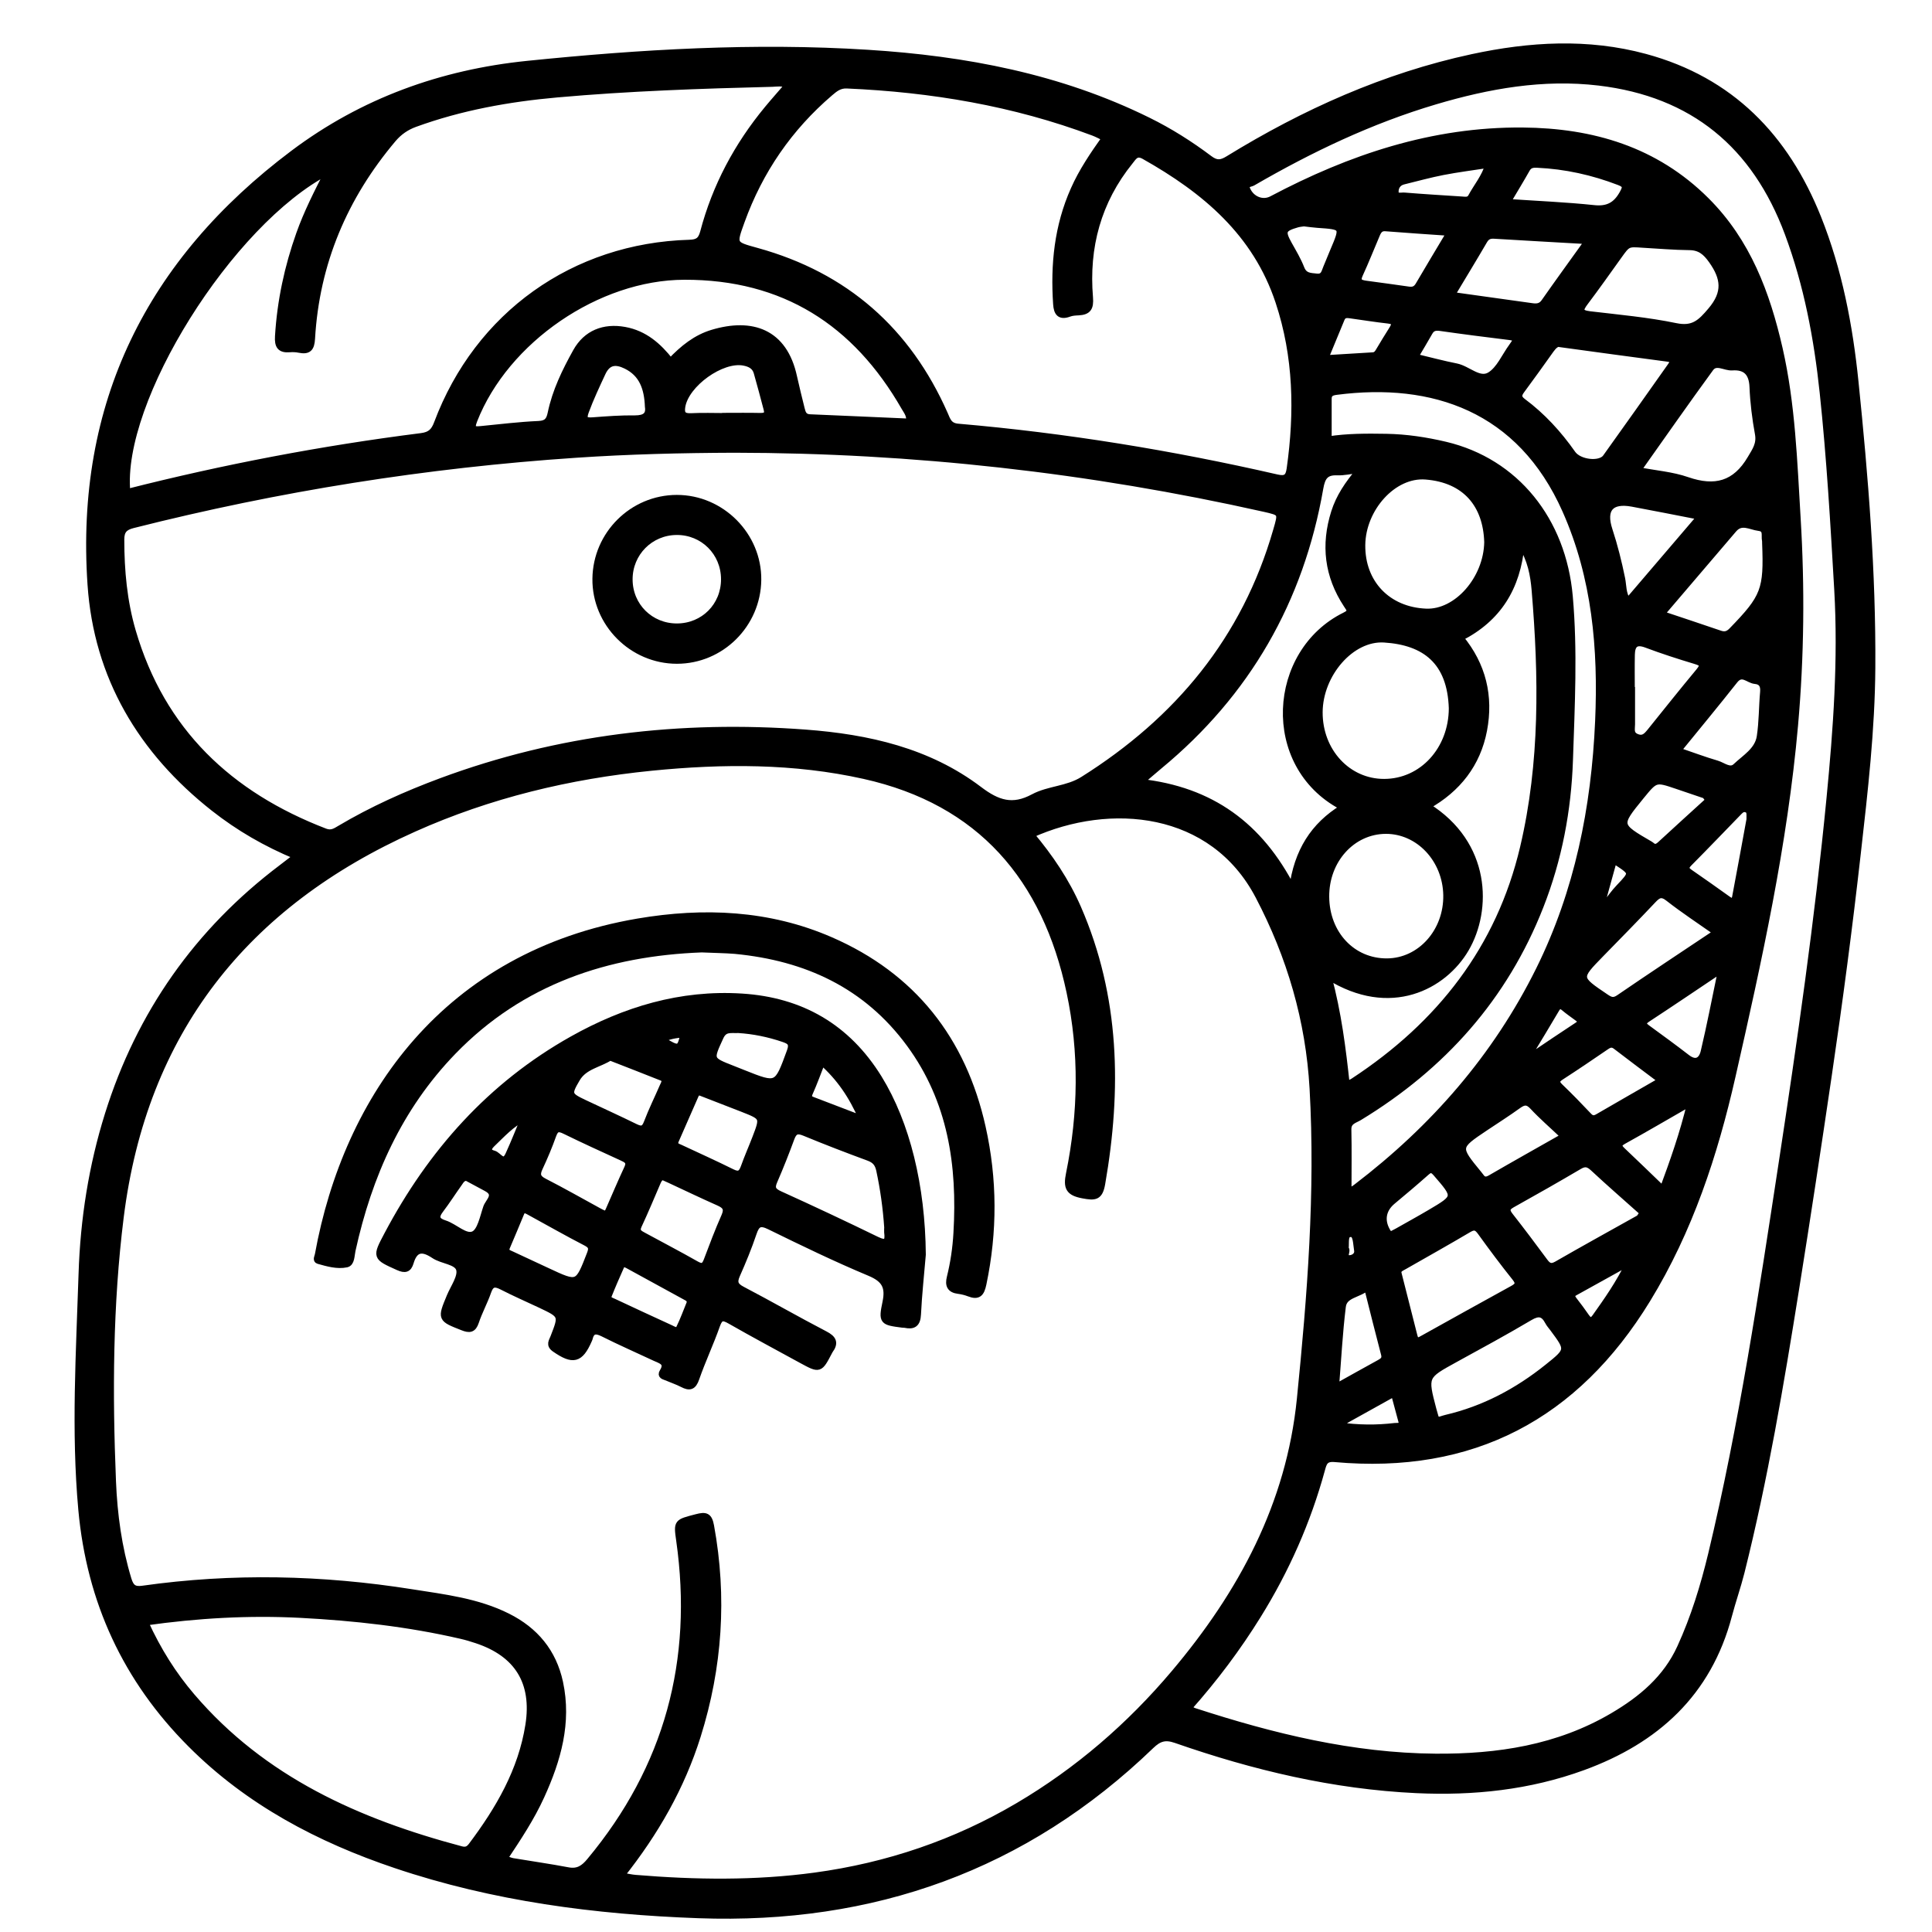 <?xml version="1.0" encoding="utf-8"?>
<!-- Generator: Adobe Illustrator 23.0.0, SVG Export Plug-In . SVG Version: 6.00 Build 0)  -->
<svg version="1.0" xmlns="http://www.w3.org/2000/svg" xmlns:xlink="http://www.w3.org/1999/xlink" x="0px" y="0px"
	 viewBox="0 0 3000 3000" style="enable-background:new 0 0 3000 3000;" xml:space="preserve">
<style type="text/css">
	.st0{stroke:#000000;stroke-width:10;stroke-miterlimit:10;}
</style>
<g id="Layer_1">
</g>
<g id="Layer_2">
	<g>
		<path class="st0" d="M460.6,1329.6c-48.1-19.9-90.1-44.4-128.5-74.6c-112.7-88.8-181.5-204-191.2-347.4
			c-19.1-280.2,91.3-501.8,314.6-669.5c108-81.1,230.2-125,363.3-138.6c175.7-17.9,352-28.4,528.7-17.2
			c151.1,9.5,298,37.2,435.3,105c33.7,16.6,65.3,36.6,95.2,59.1c10.9,8.2,18.2,7.4,29.2,0.6c118-72.5,243.1-128.7,379-158
			c89.3-19.2,179.2-24.6,268.5-0.4c132.8,36,218,124.1,268.2,249.5c32.8,82,49.1,168.1,58,255.1c15.1,147.4,27.1,295.3,26.1,443.6
			c-0.6,96-11.6,191.5-22.4,286.9c-13,115.6-28.2,230.9-45.2,346c-16.3,110.8-33.1,221.5-50.8,332.1
			c-23.6,147.5-48.4,294.8-84.8,439.9c-5.7,22.5-13.5,44.5-19.4,67c-31.8,120.6-112.9,193.9-226.5,235.3
			c-83.4,30.4-170,39.5-258.3,35.4c-128.7-6-252.5-35.5-373.6-77.7c-16.6-5.8-26.3-2.8-38.6,9c-196.2,189.2-432.3,272.7-702.9,262.9
			c-159.9-5.8-317.7-26.2-470.1-77.6c-119.1-40.1-228.5-97.7-318.1-187.5c-100.5-100.6-156.7-222-169.7-364.4
			c-11.1-122.2-3.5-244.1,0.4-366.1c2.7-84.5,15.7-167.3,40.9-247.7c48.9-156.2,138.9-284.3,269.8-383.1
			C444.3,1342.2,451,1337,460.6,1329.6z M964.5,2912.6c9.8,1.7,15.9,3.2,22.2,3.7c93.1,7.7,186,9,278.9-3.6
			c112.6-15.3,218.1-51.1,315.6-108.6c92.4-54.5,173-124.1,242.2-206.1c104.4-123.7,178.9-261.5,195.4-425.9
			c16.1-160.3,28.8-320.6,19.7-481.9c-6-105.8-34.9-204.7-84.3-298.9c-71.4-136.1-230.2-150.6-353.1-95.2
			c29.3,34.9,54.5,72.1,72.7,113.8c60.3,138.5,62.8,281.8,37.4,427.9c-3.7,21.5-11.1,21.5-29.5,18.1c-22.4-4.1-25.8-12.2-21.4-33.6
			c19.1-93.7,20.7-188.2,0.8-281.8c-37.5-176.8-138.6-295.7-319.1-335.9c-108.9-24.3-219.5-23.8-330.3-12.8
			c-128,12.8-251.6,42.4-369.1,95C380.3,1404.1,223,1602.5,187.1,1890c-17,136-17.6,273.3-12,410.3c2.1,51.4,9,102.5,24.1,152.2
			c3.8,12.4,8.9,16.7,22.2,14.8c139.5-19.8,278.8-16.6,417.7,5.4c50.7,8,102.1,13.9,149,37.4c43,21.5,71,55.1,81.2,102.4
			c13.4,62.4-3.2,120.1-28.8,176.3c-15.5,34.1-36.1,65.1-57.4,97.1c5.5,1.9,9.3,3.7,13.4,4.4c28.5,4.8,57.1,8.8,85.5,14.2
			c15.4,2.9,24.5-3.3,33.9-14.7c120.9-145.1,165.5-311.4,139.1-497.7c-4.1-28.9-4-28,26.6-36c14.1-3.7,19.3-2.5,22.2,13.4
			c20.2,110.5,12.9,219.1-20.7,326.1C1058.3,2774.5,1018.1,2845.2,964.5,2912.6z M1140,698c-81.9,0.3-163.7,2.3-245.4,7.8
			c-232.7,15.6-462.1,52.1-688.2,109.3c-13.5,3.4-18.4,9.2-18.4,22.8c0,48.3,4.4,96.1,17.9,142.3
			c45.4,155.4,150.4,254.2,298.8,311.2c9.9,3.8,16.1-0.5,23.3-4.8c49.9-29.6,102.6-53.2,156.9-73.4
			c182.9-67.9,372.1-89.8,565.9-75.3c97,7.3,190.7,28.3,269.7,88.2c28.6,21.7,51.9,29.1,84.1,11.8c23.9-12.8,53-12,77.1-27.2
			c147.3-92.6,251.6-218,300.2-387c8.1-28,8.5-27.7-19.2-34C1691.9,729,1417.6,698.3,1140,698z M1845.5,2652.3c4,2.2,6.3,4,8.9,4.8
			c121.9,39.7,245.6,70,374.7,71c96.5,0.7,190-13.4,275-63.3c44.6-26.2,83.1-58.2,105.2-106.8c21.2-46.4,36.1-94.9,48-144.2
			c48-200.5,78.5-404.3,109.6-607.8c28.7-188.3,55.9-376.9,74.3-566.6c10.4-107.5,18.2-215,12-323.5
			c-5.9-102.2-11.8-204.4-22.6-306.2c-8.9-84.4-24.5-167.4-54.3-247.4c-51-136.9-147.2-217-293.4-234.4
			c-87.1-10.3-171.3,4.7-254.6,29.4c-100,29.7-193.3,74.2-283.2,126.3c-3.8,2.2-12.5,1.4-8.6,10.7c6.6,15.5,24.1,22.6,38.4,15
			c121.9-64.5,249.8-107.5,389.5-106.3c108.1,0.9,206.1,29.6,285,108.3c64.1,63.9,94.1,144.4,113.7,230.2
			c19.7,86.5,22.6,174.8,27.9,262.9c6.5,107.3,5.5,214.7-4,321.7c-16.3,184.5-56.2,365.1-97.1,545.2
			c-27.5,121.2-66.3,239.3-132,346.6c-111.2,181.7-271.9,266.6-485.3,247.4c-15.3-1.4-17.3,6.2-20.2,16.9
			c-21.9,80.1-55.2,155.3-99,225.9C1921.8,2559.1,1885.9,2606.9,1845.5,2652.3z M1715.9,214.3c-6.7-3.2-12.2-6.3-18.1-8.5
			c-123.4-46.3-251.5-67.7-382.8-73.4c-11.4-0.5-18.4,5.2-25.9,11.6c-63.6,54.4-109.4,121-137.8,199.7
			c-13.2,36.5-13.2,35.9,24.1,46.2c137.3,38,234,123.1,291.5,253.2c4.2,9.5,6.4,18.6,20.8,19.8c166.7,14.4,331.6,41.3,494.7,78.7
			c13.8,3.2,18.6-0.1,20.5-13.6c12.4-87.8,10.8-174.5-17.4-259.5c-35.4-106.9-114.7-173.2-208.7-226.1c-12.4-7-16.5,1.3-22,8.1
			c-50,61.8-69.2,133.2-62.6,211.5c1.3,16-2.6,21.9-17.5,22.7c-4.9,0.2-10.1,0.5-14.6,2.2c-14.4,5.3-18.9-1.3-19.8-14.6
			c-4.2-61.4,1.8-121.1,27.2-178C1680.1,265.8,1697.4,240.4,1715.9,214.3z M1223.4,132.4c-8.9-4.7-16.7-2.8-24.2-2.6
			c-111.5,2.8-222.9,6.6-334,16.5c-75.3,6.7-149.5,20-220.9,46c-13.6,5-24.5,12.5-34,23.7C534.6,305.7,491,408.4,484.2,525.8
			c-0.9,15.3-5.4,19.8-19.6,17c-4.8-1-9.9-1.2-14.8-0.8c-14.9,1.2-18.7-5.1-17.8-19.8c3.3-54.7,14.6-107.4,32.9-158.9
			c11.7-33,27.6-64.2,44.5-97.2c-152.7,79-326,356.6-312,498.2c150.6-38.3,302.8-67.3,456.8-86.8c14-1.8,19.9-7.5,24.7-20.4
			c63.2-168.2,212.4-274.7,391.7-279.8c12.8-0.4,18.1-4,21.5-16.6c18.8-71.3,52.8-134.9,99.8-191.7
			C1202,156.8,1212.6,145,1223.4,132.4z M225.3,2519.1c20,43.7,43.6,81.2,72.6,115.1c110.7,129.5,257.9,195,418.1,237.6
			c7.6,2,11.8-0.1,16.1-5.7c42.4-56.4,77.5-116.3,88.7-187.4c10.4-66.3-17-110.8-80.6-131.9c-8-2.7-16.1-5.1-24.4-7
			c-82.1-19-165.5-28.2-249.4-32.6C386.6,2503.1,307,2507.5,225.3,2519.1z M2093.6,1847.8c3.3,0,4.8,0.4,5.9-0.1
			c2.5-1.3,4.8-2.9,7-4.6c119.6-91.3,216.3-201.9,283.4-337.2c60.2-121.6,86.1-251.7,92-386.1c4.9-112.3-4.6-223-51-327.4
			c-70.4-158.7-206.5-203.6-355.5-184.3c-6.8,0.9-12.6,2.4-12.6,11c0,21,0,42.1,0,63.5c29.3-4.6,59.4-4.5,89.6-4
			c31.1,0.5,62,5.2,92.1,12.3c109.1,25.9,182.2,116.8,192.7,235.2c7.5,84.7,3.1,169.2,0.3,253.8c-2.6,78.4-17.1,154.3-45.6,227
			c-55.5,141.8-151.8,249.4-281.4,328.1c-7.2,4.4-17.3,6-17.1,18.7C2094.1,1785,2093.6,1816.5,2093.6,1847.8z M2062.6,1516
			c15.4,57.2,22.2,111.9,28.3,168.5c5.3-2.7,8.5-4,11.3-5.9c133.4-87.6,226.1-205.6,263.1-362.4c31.1-131.8,29.2-265.9,18-400
			c-2-23.4-6.2-46.9-21-70.5c-6.2,67-36.1,114.9-94.7,144.7c35.2,42.6,46.4,91.1,36.5,143.4c-9.9,52.1-40.3,91.4-87.9,118
			c94.1,58.4,95.4,161,59.8,221.7C2242,1531.5,2159.1,1576.4,2062.6,1516z M1411.7,655c1.9-9.9-3.6-16.1-7.3-22.6
			c-75.7-131.9-187.4-203.4-341.8-203c-134.5,0.3-277.3,98.2-326.4,223.2c-6,15.2,0.5,15,11.6,13.9c29.5-2.9,59-6.5,88.6-7.8
			c12.9-0.6,16.7-6,19-17.1c7.1-34.2,22.3-65.3,39.1-95.5c15.9-28.6,43.2-39.3,75.4-33.5c30.9,5.6,52.5,24.6,71.3,48.6
			c19.3-20.3,39.5-36.6,65.3-44.3c60.6-18.1,111.1-1.9,126.2,68.5c3.6,16.5,7.8,32.9,11.8,49.3c1.7,7,3.6,13.2,13.1,13.6
			C1309,650.4,1360.3,652.8,1411.7,655z M2111.8,729.3c-15.6,1.8-25.4,4.2-35.1,3.8c-18.4-0.8-23.8,7.4-26.9,25.2
			c-30.4,174.1-113.1,318.4-249.7,431.2c-8.8,7.3-17.3,14.8-29.3,25c110,12.1,185.6,67.6,235.9,165.7c7.5-58.4,33.4-98.4,78.2-125.9
			c-0.9-1.1-1.3-1.8-1.8-2.1c-121-64.4-110-239.6,5.4-296.5c11.5-5.6,7.2-9.7,2.5-16.9c-29.4-44.7-35.1-92.6-19-143.5
			C2079.4,772.1,2092.4,752.2,2111.8,729.3z M2254.7,1099.8c-2.3-72.9-42.2-103.1-105.2-107.1c-51.3-3.3-100.4,54-100.7,113.2
			c-0.3,60.9,44.1,108.8,100.6,108.6C2208.4,1214.4,2254.5,1164.1,2254.7,1099.8z M2309.7,841.9c-1.7-58.1-34-97.5-96.1-102.3
			c-50.1-3.8-98,49.9-98.6,106.8c-0.6,59.1,39.9,101.3,99.4,103.7C2262.1,952.1,2308.7,899.2,2309.7,841.9z M2059,1392.6
			c0.5,57.8,41.1,100.9,94.7,100.6c51.9-0.3,93.4-46.7,92.4-103.3c-1-55.5-43-100.2-94.2-100.1
			C2099.7,1290,2058.5,1335.6,2059,1392.6z M2422.2,534c-4.5-1.6-9.4,2.7-13.9,8.9c-15.1,21.3-30.3,42.4-45.8,63.4
			c-5.1,6.9-5.3,11.6,2.2,17.2c30.3,22.5,55.4,50,77.1,80.9c10.3,14.7,42.8,18.1,51.6,5.9c33.7-46.9,67-94.2,100.4-141.4
			c4.3-6.1,6.9-10.8-4.3-12.3C2534.9,549.5,2480.5,541.9,2422.2,534z M2543.2,730.3c27.6,5.3,53.3,7.2,76.8,15.4
			c42.9,14.8,74.6,6.7,98.3-33.6c7.3-12.4,14.6-22.3,11.8-38.1c-4.4-24.1-7.5-48.7-8.5-73.2c-0.9-22-10.9-32-31.9-30.6
			c-11.3,0.8-25-10.2-33.7,1.7C2618.3,623.5,2581.8,675.8,2543.2,730.3z M2551.1,379.7c-23.8-1.7-23.7-1.7-37.6,17.7
			c-17.2,24-34.2,48.1-52,71.7c-8.6,11.3-9.9,17.2,7.1,19.2c44.7,5.3,89.7,9.3,133.6,18.4c27.1,5.6,38.5-5.6,54.4-24.4
			c23.9-28,20.7-50.6,1.5-77.8c-9.4-13.3-18.5-21.1-35.3-21.1C2598.9,383.2,2575,381,2551.1,379.7z M2171.7,1978.8
			c8.1,32,16.2,64.1,24.4,96.1c2.6,10.2,8.1,6.6,14.1,3.2c46.1-25.7,92.2-51.3,138.4-76.7c8.2-4.5,11.4-8.2,4.2-17.2
			c-18.5-23.1-36.2-46.8-53.5-70.8c-5.5-7.6-9.5-10-18.5-4.7c-33.3,19.7-67.1,38.6-100.7,57.8
			C2175.3,1969.3,2169.2,1971.2,2171.7,1978.8z M2237.4,2204.3c2.7-0.8,5.4-1.8,8.1-2.4c58.8-13.7,110.6-41.3,157.4-78.8
			c33.5-26.8,33.4-26.9,8.4-60.5c-2.5-3.4-5.5-6.6-7.4-10.3c-7-13.3-14.9-14.8-28.4-6.8c-38.2,22.6-77.2,43.8-116.1,65.1
			c-47.5,26.1-47.6,25.9-34,77.8c0.9,3.4,2,6.7,2.9,10.2C2229.5,2203.6,2232.1,2206,2237.4,2204.3z M2545.5,1891.4
			c1.9-2.8,3.8-5.5,5.7-8.3c-25.7-23-51.8-45.6-77-69.1c-7.3-6.8-12.7-8.7-21.8-3.3c-34.5,20.3-69.3,40.1-104.3,59.6
			c-9.4,5.2-9.4,9.8-3.2,17.7c18.2,23.2,35.9,46.8,53.4,70.5c5.3,7.2,9.7,10.2,18.9,5C2459.6,1939.1,2502.6,1915.4,2545.5,1891.4z
			 M2579.7,953.5c32.6,10.9,61.9,20.6,91.1,30.6c7.4,2.5,12.6,1.2,18.5-4.9c50.3-51.8,54.8-63.2,51.9-135.8
			c-0.1-1.4,0.1-2.9-0.2-4.2c-1.6-7.4,3.1-18.2-9.9-19.8c-13.2-1.6-27-11.6-39.1,2.6C2655.1,865.1,2618.2,908.3,2579.7,953.5z
			 M2665.4,1447.9c-26.9-18.9-51.6-35.1-74.7-53.2c-10.8-8.5-16.1-5.3-24,3.1c-26.6,28.2-53.7,55.8-80.8,83.5
			c-36.6,37.5-36.6,37.3,7.6,67.1c7.1,4.8,11.9,6.9,20.2,1.3C2563,1515.9,2612.9,1483,2665.4,1447.9z M2465.8,374.1
			c-51.7-3-98.7-5.5-145.6-8.4c-7.1-0.4-11.6,1.3-15.5,7.9c-16.2,27.8-33,55.3-50.6,84.7c43.4,6.1,84.3,11.9,125.2,17.5
			c7.2,1,13.5,0.4,18.5-6.6C2419.1,438.8,2440.9,408.8,2465.8,374.1z M2640.2,802.2c-37.2-7.2-71.4-14.1-105.6-20.4
			c-33.6-6.2-46.3,8.8-35.7,41.2c8.1,24.7,14.4,49.9,19.6,75.4c2.3,11.1,1,23.5,9.2,35.4C2565,890.1,2601.4,847.5,2640.2,802.2z
			 M2605.3,1165.5c22,7.5,41.1,14.7,60.6,20.4c9.6,2.8,20.5,12.9,29.5,4.3c14.4-13.7,34.2-24.8,37.5-46.4
			c3.5-22.9,3.1-46.3,5.2-69.4c0.9-10.5-2.8-16.5-13-17.4c-10.4-1-20.1-14.9-31.6-0.3C2665.2,1092.5,2636.1,1127.7,2605.3,1165.5z
			 M2579.6,1677.8c-24.6-18.5-47.6-35.6-70.3-53.1c-5.6-4.3-9.6-3.4-14.9,0.2c-23.1,15.8-46.4,31.6-69.9,46.8
			c-7.8,5-9.4,8.8-2.1,15.8c15.2,14.6,29.9,29.7,44.4,45.1c4.8,5.1,8.7,5.2,14.4,1.9C2513.3,1715.8,2545.5,1697.5,2579.6,1677.8z
			 M2428.5,1764.5c-18.2-17.3-34.2-31-48.5-46.4c-8.4-9-14.3-7.5-22.9-1.3c-16.5,11.9-33.7,22.8-50.6,34.1
			c-44.8,30-44.8,30.1-10.3,72.1c0.9,1.1,1.8,2.2,2.6,3.3c4.2,6.3,8.4,7.3,15.7,3.1C2350.7,1808.4,2387.3,1787.9,2428.5,1764.5z
			 M2533.5,1071.7c0.1,0,0.3,0,0.4,0c0,17.6-0.1,35.3,0,52.9c0,7.4-2.8,15.5,7.3,19.8c10.4,4.4,15.5-1.5,21.1-8.3
			c25.2-31.3,50.2-62.7,75.9-93.6c8.6-10.3,5.1-13.1-5.9-16.4c-25.6-7.7-51-15.9-76-25.3c-16.8-6.3-22.4,0.8-22.7,15.9
			C2533.2,1035,2533.5,1053.4,2533.5,1071.7z M2251.3,361.2c-35.4-2.5-67.6-4.5-99.7-7.1c-8.2-0.7-11.2,4-13.8,10.1
			c-8.8,20.6-17,41.5-26.4,61.9c-5.1,11.1,0.4,13.4,9.2,14.7c22.2,3.1,44.5,5.9,66.7,9.2c7.1,1,11.7-0.8,15.5-7.3
			C2218,416.7,2233.6,390.9,2251.3,361.2z M2340.6,313.9c47.5,3.2,91.1,5,134.5,9.6c21.3,2.3,34.3-4.8,44.3-22.7
			c5.1-9.2,6.7-13.6-5-18.1c-41.1-15.8-83.4-25.2-127.4-27.2c-6.6-0.3-12.2,0.2-16.1,7C2361.7,278.8,2351.9,294.9,2340.6,313.9z
			 M1126.3,646.4c0-0.1,0-0.2,0-0.3c17.6,0,35.1-0.3,52.7,0.1c8.3,0.2,14.4-0.7,11.7-11c-4.9-19-10.1-37.9-15.4-56.8
			c-2.9-10.2-11-13.9-20.5-15.7c-34.4-6.4-89.7,33.4-95.6,68.3c-2.1,12.3,2.1,16.2,14.4,15.6
			C1091.1,645.7,1108.7,646.4,1126.3,646.4z M2671.5,1512c-1.7-0.7-3.3-1.5-5-2.2c-36.1,24.2-72,48.5-108.3,72.3
			c-9.5,6.2-6.5,9.8,0.5,14.9c20.4,14.9,40.9,29.8,60.8,45.2c14.2,11,23.2,4.1,26.3-9.2C2655.3,1592.9,2663.1,1552.4,2671.5,1512z
			 M2653.4,1242.6c-1.9-2.5-3.8-5-5.7-7.6c-14.6-5-29.2-10-43.9-14.9c-33.1-11.2-33.1-11.2-55.8,16.6
			c-36.6,44.9-36.6,44.9,14.5,74.6c0.6,0.4,1.2,0.8,1.7,1.2c5.5,5,9.6,2.8,14.4-1.6C2603.5,1287.9,2628.5,1265.3,2653.4,1242.6z
			 M2197.2,554.2c23,5.5,43.4,11,64.1,15.1c18,3.6,35.5,23.3,52,13.5c15-9,23.2-29.4,34.5-44.8c0.8-1.1,1.6-2.3,2.4-3.5
			c6.6-8.5,1.8-10.5-6.2-11.5c-35.7-4.4-71.3-8.9-106.9-14c-8.1-1.2-13.5-0.3-17.6,7.2C2212.6,528.5,2205.3,540.4,2197.2,554.2z
			 M2123,1998.8c-13.9,12.1-35.9,11.1-38.2,30.1c-5,40.7-7.1,81.7-10.6,125.1c24.1-13.4,46.1-25.8,68.2-37.9c5.4-3,8.9-5.9,7.1-13.1
			C2140.6,2069.2,2132.2,2035.2,2123,1998.8z M2716.9,1272.5c-0.1-8.5,1.2-13.9-5.2-16c-4.7-1.6-8.1,0.8-11.1,3.9
			c-25.9,26.7-51.7,53.6-77.9,80c-6.3,6.4-5.4,9.8,1.4,14.5c19.7,13.5,39.1,27.4,58.5,41.2c5.5,3.9,10.3,5.9,12-3.1
			C2702.4,1351.7,2710,1310.3,2716.9,1272.5z M2582,1846.9c15.9-43,31.2-86,42.9-134.6c-37,21.2-70.2,40.7-103.8,59.3
			c-9.3,5.2-8.3,9-1.6,15.3C2539.4,1805.7,2559.1,1824.8,2582,1846.9z M1006.4,631.4c-1.1-28.8-9.1-51.3-34.4-63.6
			c-15-7.3-27.9-7.3-36.5,11.1c-9.2,19.8-18.5,39.5-26.1,60.1c-4.5,12.2-0.7,14.9,11.1,14c21.8-1.6,43.7-3.3,65.5-3
			C1001.9,650,1008.4,644.4,1006.4,631.4z M2160.8,1916.8c2.7-1.4,5.8-2.9,8.8-4.6c17.1-9.7,34.3-19.1,51.2-29.1
			c41.5-24.5,41.1-24.3,9.3-61.1c-6.8-7.9-10-6.3-16.3-0.7c-16.8,14.9-34,29.4-51.3,43.8c-15.3,12.6-18.5,29.8-8.3,47.1
			C2155.8,1914.5,2156.9,1917.1,2160.8,1916.8z M2024.8,346.5c-2.3,0.4-6.6,0.6-10.5,1.7c-22.7,6.5-24.3,11-13,31.2
			c6.9,12.3,14.2,24.5,19.3,37.6c4.8,12.1,13.8,11.7,23.8,12.8c11.4,1.3,12.2-7.1,15.1-13.9c3.6-8.4,6.9-17,10.5-25.4
			c16.6-39,16.7-38.9-24.3-41.7C2039.4,348.4,2033.1,347.4,2024.8,346.5z M2057.6,556.6c26.9-1.6,50.6-3.1,74.2-4.5
			c4.9-0.3,7.2-3.4,9.4-7.2c6.8-11.4,13.7-22.8,20.8-34c5.2-8.3,4.1-12.3-6.5-13.5c-18.8-2.1-37.4-5.1-56.2-7.7
			c-6.1-0.8-12.9-2.7-16.2,5.2C2074.8,514.7,2066.7,534.5,2057.6,556.6z M2311.3,255.7c-24.8,3.8-47.8,6.7-70.5,11.1
			c-20.7,4-41.1,9.7-61.6,14.7c-9,2.2-13,9.6-12.4,17.3c0.6,7.6,9.1,4.8,14,5.2c29.5,2.4,59.1,4.2,88.6,6.1
			c5.5,0.3,11.7,1.9,15.1-4.5C2292.9,289.8,2305.2,275.8,2311.3,255.7z M2530.2,1959.9c-31.6,17.5-58.4,32.3-85.1,47.2
			c-6.1,3.4-4.4,7.4-0.9,12c6.5,8.3,12.8,16.8,18.8,25.5c4.8,6.9,8.8,8,14.2,0.4C2495.4,2019.4,2513.6,1993.7,2530.2,1959.9z
			 M2077,2213.3c33,4.7,61,4.6,89.1,1.3c4.6-0.5,12.8,1.6,10.1-8.4c-3.7-13.8-7.4-27.5-11.5-42.7c-26.1,14.5-49.4,27.4-72.8,40.5
			C2088.4,2206,2085,2208.3,2077,2213.3z M2375,1636.2c1.1,1.2,2.3,2.4,3.4,3.5c23.6-15.9,47.1-31.9,71-47.5
			c7.9-5.1,4.6-8.4-0.7-12.2c-6.8-5-13.7-9.8-20.1-15.2c-6.3-5.3-9.3-2.6-12.7,3.3C2402.5,1590.9,2388.7,1613.6,2375,1636.2z
			 M2488.2,1399.4c1.7,1.4,3.4,2.9,5.2,4.3c6.8-8.6,13-17.7,20.6-25.6c21.7-22.9,21.9-22.7-3.9-39.7c-1-0.7-2.6-0.5-4.8-0.8
			C2499.6,1358.2,2493.9,1378.8,2488.2,1399.4z M2089.2,1938.8c4.5,3.5-5.6,14.2,5.4,15.2c5.6,0.5,14.6-3.8,13-12.8
			c-1.6-9.1-1.2-24.6-8.9-25.3C2086.8,1914.8,2090.4,1928.8,2089.2,1938.8z"/>
		<path class="st0" d="M1432.6,1948.2c-2.6,30.9-6,61.8-7.5,92.8c-0.7,14.6-6.6,18.7-19.7,15.9c-1.4-0.3-2.8-0.1-4.2-0.3
			c-30.6-4-32.2-4.3-25.9-34.4c5.1-24.3-1.6-36-24.9-45.8c-52.6-22-104-46.9-155.2-72c-15-7.4-20.4-4.2-25.3,10.5
			c-7.4,22-16.3,43.6-25.7,64.8c-5.1,11.5-2.9,17,8.4,22.9c43,22.5,85.2,46.8,128.3,69.2c13.3,6.9,16.3,13.4,7.6,25.3
			c-0.4,0.6-0.7,1.2-1,1.8c-14.8,28.3-14.8,28.3-42.4,13.3c-37.1-20.3-74.4-40.2-111.1-61.2c-11.1-6.3-16.1-6.7-20.9,6.9
			c-9.8,27.9-22.5,54.7-32.2,82.6c-4.5,13-10,14.5-21,8.8c-8.1-4.2-16.9-7.1-25.3-10.7c-3.6-1.5-9.3-2.4-5.6-8.3
			c9.4-15.1-3.1-17.7-12.3-22c-26.8-12.6-53.9-24.4-80.3-37.7c-11.6-5.8-18.2-4.8-21.3,8.3c-0.2,0.7-0.6,1.3-0.8,1.9
			c-13.5,30.8-24.5,33.4-52.9,13.7c-9-6.3-4.2-11.7-1.8-18c13.4-34.4,13.4-34.4-20.8-50.6c-19.7-9.3-39.8-18-59.2-28
			c-11.1-5.7-17.3-5.2-21.8,7.8c-5.5,15.9-13.8,30.9-19.1,46.9c-4,12.1-9.8,12.5-20.2,8.4c-34.3-13.5-34.3-13.2-20-47.7
			c5.9-14.2,18.1-30.8,14.7-42.5c-3.7-12.5-26.5-12.9-39.2-21.5c-17.9-12-30.1-11.2-36.7,11.3c-3.1,10.4-8.5,11.7-18.9,7
			c-35.3-15.9-35.4-15.4-16.8-50.6c67.6-127.6,160.3-231.9,287.1-303.1c81.4-45.7,168.4-72.1,263.1-66.1
			c92.3,5.8,163.8,47.2,212.7,126.2C1408.2,1744.9,1431.7,1841.8,1432.6,1948.2z M1378,1905.8c-2.1-30.5-6.2-59.7-12.4-88.7
			c-2.2-10.2-6.6-15.7-16.4-19.4c-33.6-12.4-67-25.2-100.1-38.9c-11.2-4.6-16.3-2.5-20.4,8.6c-8.2,22.4-17,44.6-26.5,66.5
			c-4.8,10.9-2.3,15.5,8.6,20.5c50.5,22.9,100.7,46.5,150.6,70.8c15.6,7.6,18.3,2.2,16.5-12C1377.7,1910.5,1378,1907.7,1378,1905.8z
			 M1029.4,1827.4c-4.3,0.7-6.4,3.7-8.2,7.9c-9.7,22.6-19.2,45.4-29.6,67.7c-4.6,9.8,1.8,12.4,7.9,15.8
			c27.2,14.8,54.7,29.1,81.6,44.4c9.3,5.3,13.1,3.2,16.6-6.1c8.7-23.1,17.4-46.1,27.4-68.7c5-11.4,1.5-16.3-8.7-20.9
			c-25.7-11.4-51.1-23.6-76.7-35.5C1036.5,1830.6,1033.3,1829.2,1029.4,1827.4z M939,1885.1c4.1-0.1,5.4-4,7.1-7.8
			c9.3-21.2,18.3-42.5,28.1-63.5c4.9-10.5-1.5-13.2-9.1-16.7c-29.3-13.4-58.7-26.8-87.7-41c-9.7-4.8-14.6-4.5-18.6,6.7
			c-6.1,17.2-13.2,34-20.9,50.5c-4.9,10.3-3.7,15.9,7.1,21.4c28.7,14.7,56.8,30.7,85.2,46.2C932.6,1882.3,935.2,1883.4,939,1885.1z
			 M1088.3,1696.6c-6.1-2-7.8,2.8-9.4,6.5c-10,22.4-19.6,45.1-29.6,67.5c-3.7,8.2,2.4,9.6,7.4,11.9c26.7,12.5,53.6,24.6,80,37.7
			c10.6,5.3,14.9,2.2,18.5-7.8c5.4-15.2,12-30,17.8-45.1c12.6-32.8,12.5-32.8-20-45.6C1131.5,1713.3,1109.9,1705,1088.3,1696.6z
			 M947.3,1641.7c-16.7,11-39.9,13.6-51.4,33.2c-14.4,24.3-13.3,26.1,12.1,38.1c26.1,12.3,52.3,24.2,78.2,36.9
			c9.3,4.5,14.3,4.5,18.5-6.7c7.2-19,16.3-37.3,24.4-56c2.1-4.8,6.4-10.8-1.7-14.1C1001.3,1662.6,975,1652.6,947.3,1641.7z
			 M816.6,1879.1c-5.1-0.5-6.4,2-7.5,4.6c-7.3,17.5-14.5,35-22,52.4c-3.6,8.2,2.6,9.5,7.6,11.9c18.4,8.6,36.9,17.2,55.4,25.8
			c47.5,22.2,47.2,22.1,66.1-26.6c3.6-9.3,2.4-13.1-6.5-17.7c-28.7-14.8-56.7-30.8-85.1-46.3
			C821.5,1881.3,818.3,1879.9,816.6,1879.1z M1146.7,1599.1c-12,0.5-21.7-2.7-28,10.9c-16.5,36-17.3,35.6,19.6,50
			c5.2,2,10.4,4.1,15.6,6.2c53.4,21.3,52.8,21.1,72.8-33.5c4.8-13-0.3-16.2-10-19.5C1193.4,1605.2,1169.4,1600.5,1146.7,1599.1z
			 M1071.2,2023.3c0.6-5.6-2.4-7.3-5.6-9c-30.3-16.5-60.6-33.1-90.8-49.7c-4.1-2.2-8.3-3.2-10.6,2c-6.6,14.8-13.1,29.6-19.1,44.7
			c-2.7,6.7,3.9,8.3,8,10.2c29.3,13.8,58.8,27.4,88.2,40.9c4.3,2,10.4,6.1,13.2,0.6C1061.1,2049.8,1066,2035.8,1071.2,2023.3z
			 M724.6,1828.5c-6.8,0.2-9,5-11.8,8.9c-9.8,13.7-18.8,27.9-29,41.3c-8.3,10.9-6.1,17.1,6.6,21.1c15.8,5,32,22.7,44.9,17
			c10.8-4.8,14.8-26.9,20-42c3.2-9.3,18.4-20,0-29.8C744.8,1839.4,734.4,1833.8,724.6,1828.5z M1338.7,1737.6
			c-16.1-36.8-34.9-64.1-62.3-88.6c-6.7,17.1-12.3,32.7-19.1,47.9c-2.8,6.3-1.2,9.1,4.3,11.2
			C1285.5,1717.3,1309.4,1726.4,1338.7,1737.6z M814.1,1735.3c-20.1,10-34.6,26.3-50.3,41.3c-7.4,7.1-6.1,12.8,2.9,15
			c7.3,1.8,15.1,18.7,23,1.4C798.4,1774.1,806,1754.6,814.1,1735.3z M1027.4,1614.1c26.7,16.7,28.7,16.2,34-8.1
			C1049.6,1606.7,1038.4,1608.6,1027.4,1614.1z"/>
		<path class="st0" d="M1089.6,1473.9c-145.9,5.5-279.9,49.3-386,158.9c-83.7,86.4-131,192.3-156.5,308.7
			c-1.8,8.1-1.2,19.9-9.1,21.5c-14.4,3-29.3-1.4-43.6-5.4c-4.1-1.1-1.1-6.1-0.5-9.3c44.5-245.2,199.3-466.3,496.6-517
			c102.2-17.4,203.3-13.1,299.1,28.6c127.8,55.6,205.6,154.4,235.9,290.3c18.1,81,18.3,162.2,1.2,243.6c-3.1,14.8-7.7,20-22.1,14.4
			c-5.2-2-10.8-3.4-16.4-4.1c-12.9-1.6-16-8.5-13-20.5c5.6-22.6,9-45.7,10.3-69c6.2-105.4-8.5-205.6-72.9-293.4
			c-67.2-91.6-160.6-134.4-271.1-145C1125.4,1474.9,1109.2,1474.8,1089.6,1473.9z"/>
		<path class="st0" d="M1051.1,1025.7c-69.6,0-127-57.8-126.2-127.1c0.8-69,57.2-125,126-125.1c69.4-0.1,127.1,58,126.2,127.1
			C1176.2,969.7,1119.8,1025.7,1051.1,1025.7z M1124.6,899.3c-0.1-41.3-32.7-73.8-73.8-73.6c-41.1,0.2-73.6,33-73.5,74.1
			c0.1,41.2,32.6,73.4,73.9,73.3C1092.6,973,1124.7,940.8,1124.6,899.3z"/>
	</g>
</g>
</svg>

